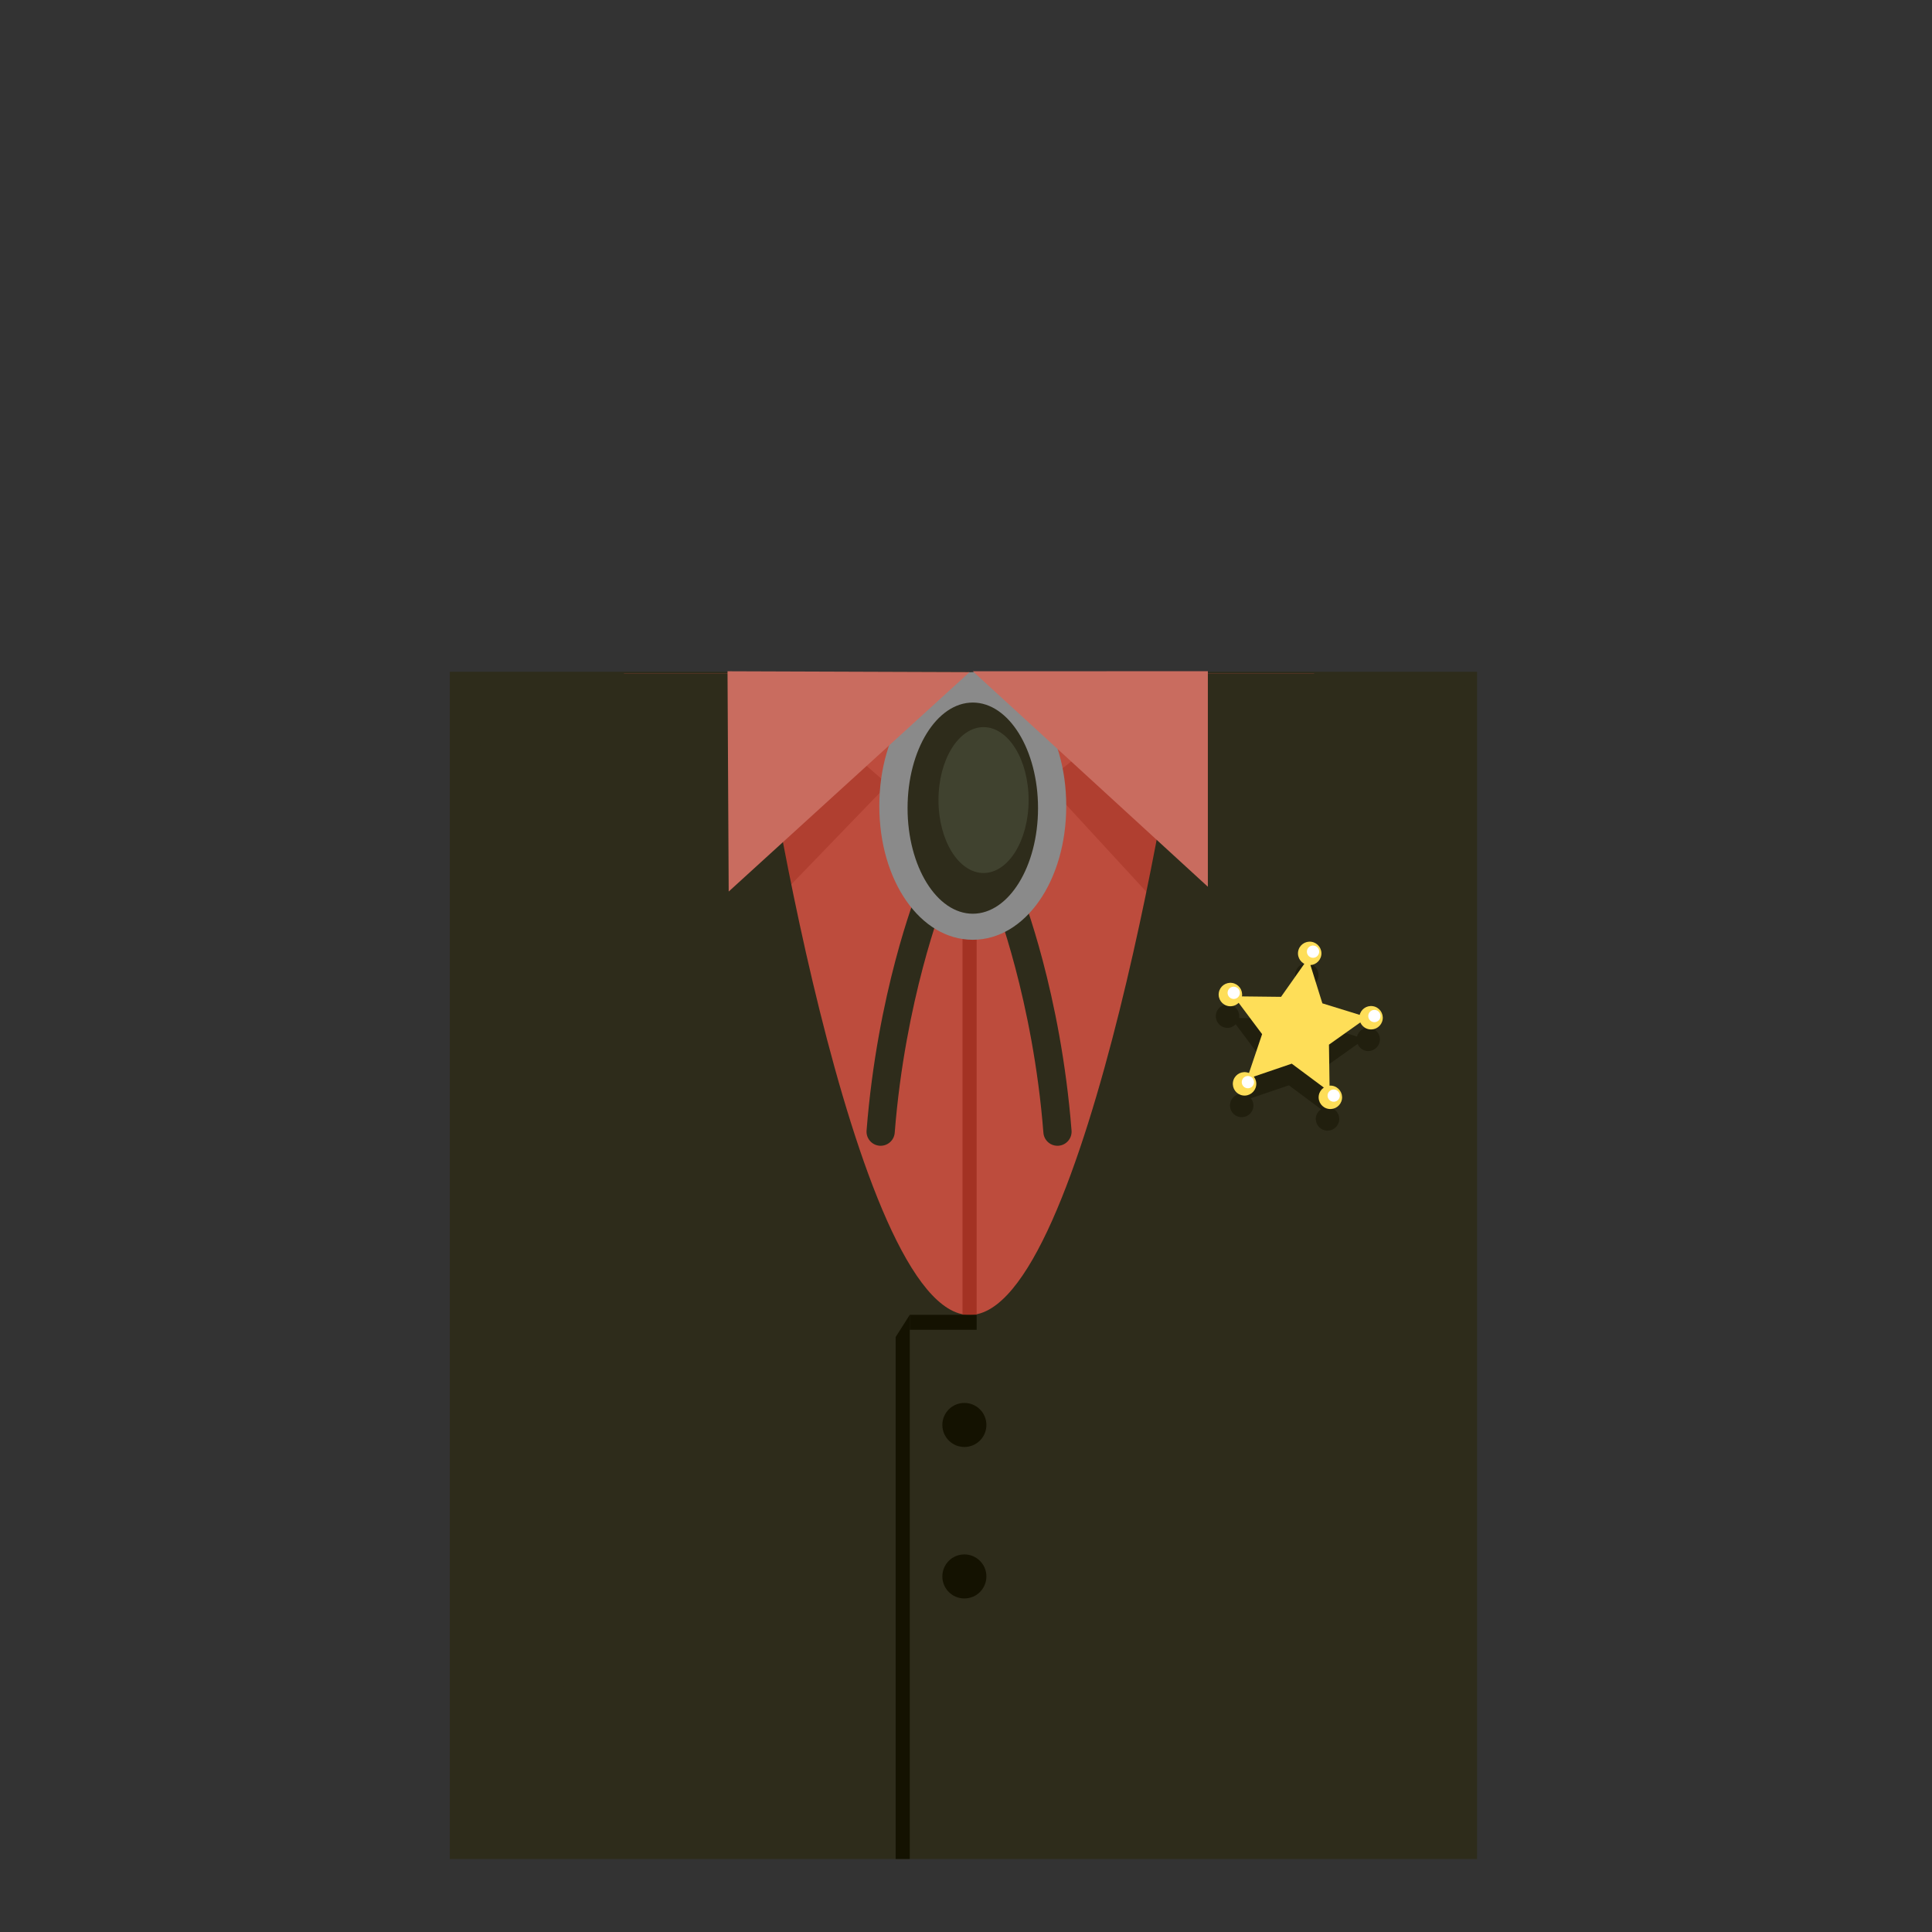 <?xml version="1.0" encoding="utf-8"?>
<!-- Generator: Adobe Illustrator 16.0.1, SVG Export Plug-In . SVG Version: 6.00 Build 0)  -->
<!DOCTYPE svg PUBLIC "-//W3C//DTD SVG 1.1//EN" "http://www.w3.org/Graphics/SVG/1.1/DTD/svg11.dtd">
<svg version="1.1" id="content" xmlns="http://www.w3.org/2000/svg" xmlns:xlink="http://www.w3.org/1999/xlink" x="0px" y="0px"
	 width="500px" height="500px" viewBox="0 0 500 500" enable-background="new 0 0 500 500" xml:space="preserve">
<rect x="0" y="0" width="500" height="500" fill="#333333" stroke="none"/>
<rect x="116.403" y="173.86" fill="#2E2C1B" width="265.854" height="307.25"/>
<g>
	<g>
		<polygon fill="#BD4C3D" points="262.27,361.68 233.325,361.68 161.454,174.271 340.129,174.271 		"/>
	</g>
	<polygon fill="#B03F30" points="229.781,203 197.79,236.133 188.282,174.701 198.636,175.924 	"/>
	<polygon fill="#B03F30" points="270.495,202.37 301.591,236.133 311.099,174.701 301.849,177.754 	"/>
	<path fill="#2E2C1B" d="M305.123,174.271c0.445,0.758,0.684,1.534,0.684,2.324c0,8.144-24.57,163.728-54.879,163.728
		s-54.879-155.584-54.879-163.728c0-0.791,0.238-1.566,0.685-2.324H122.67l22.832,259.196c1.467,17.149,16.751,31.183,33.965,31.183
		h143.687c17.214,0,32.466-14.036,33.896-31.188l22.138-259.19H305.123z"/>
	<g>
		<path fill="#211F0E" d="M354.561,265.99c-1.56-0.244-2.992,0.766-3.371,2.268l-9.7-3l-3.109-9.954
			c1.392-0.083,2.601-1.069,2.83-2.501c0.258-1.655-0.874-3.207-2.533-3.467c-1.651-0.263-3.204,0.875-3.464,2.527
			c-0.21,1.326,0.498,2.555,1.635,3.138l-6.054,8.579l-10.114-0.114c0-0.007,0.003-0.007,0.003-0.013
			c0.259-1.652-0.87-3.205-2.524-3.467c-1.659-0.26-3.213,0.87-3.47,2.527c-0.258,1.653,0.873,3.21,2.524,3.465
			c0.999,0.16,1.923-0.229,2.587-0.894l6.096,8.146l-3.413,10.113c-0.217-0.086-0.419-0.203-0.661-0.245
			c-1.653-0.258-3.207,0.874-3.466,2.526c-0.263,1.657,0.87,3.209,2.526,3.469c1.655,0.263,3.208-0.873,3.47-2.524
			c0.133-0.872-0.128-1.697-0.635-2.342l9.846-3.352l8.33,6.202c-0.683,0.453-1.192,1.162-1.331,2.035
			c-0.259,1.654,0.871,3.209,2.53,3.467c1.651,0.259,3.204-0.871,3.467-2.526c0.261-1.654-0.871-3.204-2.53-3.467
			c-0.231-0.038-0.456,0.014-0.679,0.03l-0.15-10.669l8.156-5.782c0.398,0.922,1.198,1.65,2.266,1.821
			c1.653,0.258,3.206-0.875,3.467-2.532C357.347,267.802,356.218,266.249,354.561,265.99z"/>
		<g>
			<polygon fill="#FEDE58" points="338.582,247.983 342.228,259.663 353.912,263.276 343.936,270.354 344.11,282.581 
				334.299,275.277 322.722,279.223 326.632,267.636 319.299,257.843 331.531,257.982 			"/>
			<g>
				<path fill="#FEDE58" d="M341.947,247.205c-0.266,1.658-1.814,2.788-3.471,2.528c-1.653-0.258-2.786-1.814-2.524-3.469
					c0.258-1.651,1.811-2.784,3.464-2.524C341.073,243.999,342.205,245.553,341.947,247.205z"/>
				<path fill="#FFFFFF" d="M341.382,246.541c-0.137,0.867-0.951,1.458-1.818,1.32c-0.866-0.133-1.46-0.946-1.322-1.818
					c0.136-0.863,0.951-1.455,1.813-1.32C340.926,244.857,341.515,245.674,341.382,246.541z"/>
			</g>
			<g>
				<path fill="#FEDE58" d="M325.088,280.967c-0.262,1.658-1.815,2.791-3.469,2.532c-1.656-0.261-2.788-1.814-2.527-3.469
					c0.259-1.656,1.812-2.788,3.467-2.526C324.215,277.763,325.348,279.315,325.088,280.967z"/>
				<path fill="#FFFFFF" d="M324.524,280.304c-0.137,0.867-0.951,1.461-1.817,1.324c-0.868-0.138-1.457-0.952-1.323-1.818
					c0.136-0.865,0.95-1.457,1.813-1.323C324.068,278.623,324.658,279.437,324.524,280.304z"/>
			</g>
			<g>
				<path fill="#FEDE58" d="M347.295,284.456c-0.261,1.659-1.814,2.787-3.467,2.526c-1.657-0.256-2.787-1.811-2.528-3.467
					c0.261-1.655,1.813-2.784,3.467-2.526C346.424,281.248,347.556,282.805,347.295,284.456z"/>
				<path fill="#FFFFFF" d="M346.735,283.789c-0.139,0.867-0.951,1.462-1.819,1.324c-0.867-0.135-1.46-0.951-1.325-1.818
					c0.139-0.863,0.952-1.457,1.816-1.32C346.278,282.109,346.868,282.927,346.735,283.789z"/>
			</g>
			<g>
				<path fill="#FEDE58" d="M357.826,263.859c-0.262,1.659-1.816,2.788-3.467,2.526c-1.656-0.259-2.791-1.811-2.529-3.466
					s1.811-2.785,3.466-2.523C356.955,260.651,358.084,262.209,357.826,263.859z"/>
				<path fill="#FFFFFF" d="M357.262,263.193c-0.136,0.871-0.947,1.46-1.815,1.323c-0.867-0.133-1.46-0.95-1.324-1.817
					c0.14-0.864,0.951-1.458,1.816-1.32C356.807,261.513,357.399,262.328,357.262,263.193z"/>
			</g>
			<g>
				<path fill="#FEDE58" d="M321.421,257.857c-0.259,1.655-1.811,2.788-3.47,2.526c-1.653-0.261-2.786-1.812-2.526-3.469
					c0.259-1.653,1.812-2.784,3.469-2.527C320.55,254.649,321.679,256.204,321.421,257.857z"/>
				<path fill="#FFFFFF" d="M320.857,257.188c-0.136,0.867-0.947,1.46-1.815,1.327c-0.867-0.138-1.46-0.951-1.324-1.818
					c0.135-0.867,0.948-1.461,1.819-1.323C320.4,255.512,320.996,256.323,320.857,257.188z"/>
			</g>
		</g>
	</g>
	<rect x="249.101" y="182.42" fill="#A33223" width="3.653" height="157.848"/>
	<polygon fill="#141201" points="231.797,346.014 235.451,340.268 235.451,481.11 231.797,481.11 231.797,415.43 	"/>
	<g>
		<g>
			<g>
				<path fill="#2E2C1B" d="M237.395,230.596c-0.42,1.059-10.33,26.339-13.127,61.989c-0.16,2.01,1.346,3.769,3.355,3.928
					c2.012,0.155,3.772-1.345,3.929-3.357c2.702-34.482,12.538-59.611,12.636-59.861c0.744-1.875-0.179-3.992-2.049-4.739
					C240.261,227.809,238.135,228.728,237.395,230.596z"/>
			</g>
			<g>
				<path fill="#2E2C1B" d="M264.188,230.596c0.42,1.059,10.331,26.339,13.127,61.989c0.156,2.01-1.346,3.769-3.357,3.928
					c-2.013,0.155-3.772-1.345-3.926-3.357c-2.705-34.482-12.536-59.611-12.636-59.861c-0.743-1.875,0.179-3.992,2.047-4.739
					C261.322,227.809,263.448,228.728,264.188,230.596z"/>
			</g>
			<g>
				<path fill="#8A8A8A" d="M227.566,208.579c0,19.416,10.627,34.632,24.188,34.632c13.566,0,24.189-15.216,24.189-34.632
					c0-19.422-10.623-34.635-24.189-34.635C238.193,173.944,227.566,189.156,227.566,208.579z"/>
				<ellipse fill="#2E2C1B" cx="251.759" cy="209.146" rx="16.882" ry="27.325"/>
				<g>
					<path fill="#40422F" d="M266.206,207.057c0,10.426-5.229,18.878-11.671,18.878c-6.437,0-11.662-8.452-11.662-18.878
						c0-10.425,5.225-18.877,11.662-18.877C260.978,188.18,266.206,196.631,266.206,207.057z"/>
				</g>
			</g>
		</g>
	</g>
	<polygon fill="#C96C5F" points="251.758,173.723 312.593,229.489 312.593,173.576 312.593,173.706 	"/>
	<polygon fill="#C96C5F" points="250.928,173.944 188.585,230.73 188.282,173.723 188.282,173.723 	"/>
	<rect x="235.451" y="340.268" fill="#141201" width="17.303" height="3.884"/>
	<circle fill="#141201" cx="249.58" cy="368.778" r="5.701"/>
	<circle fill="#141201" cx="249.58" cy="407.98" r="5.701"/>
</g>
</svg>

